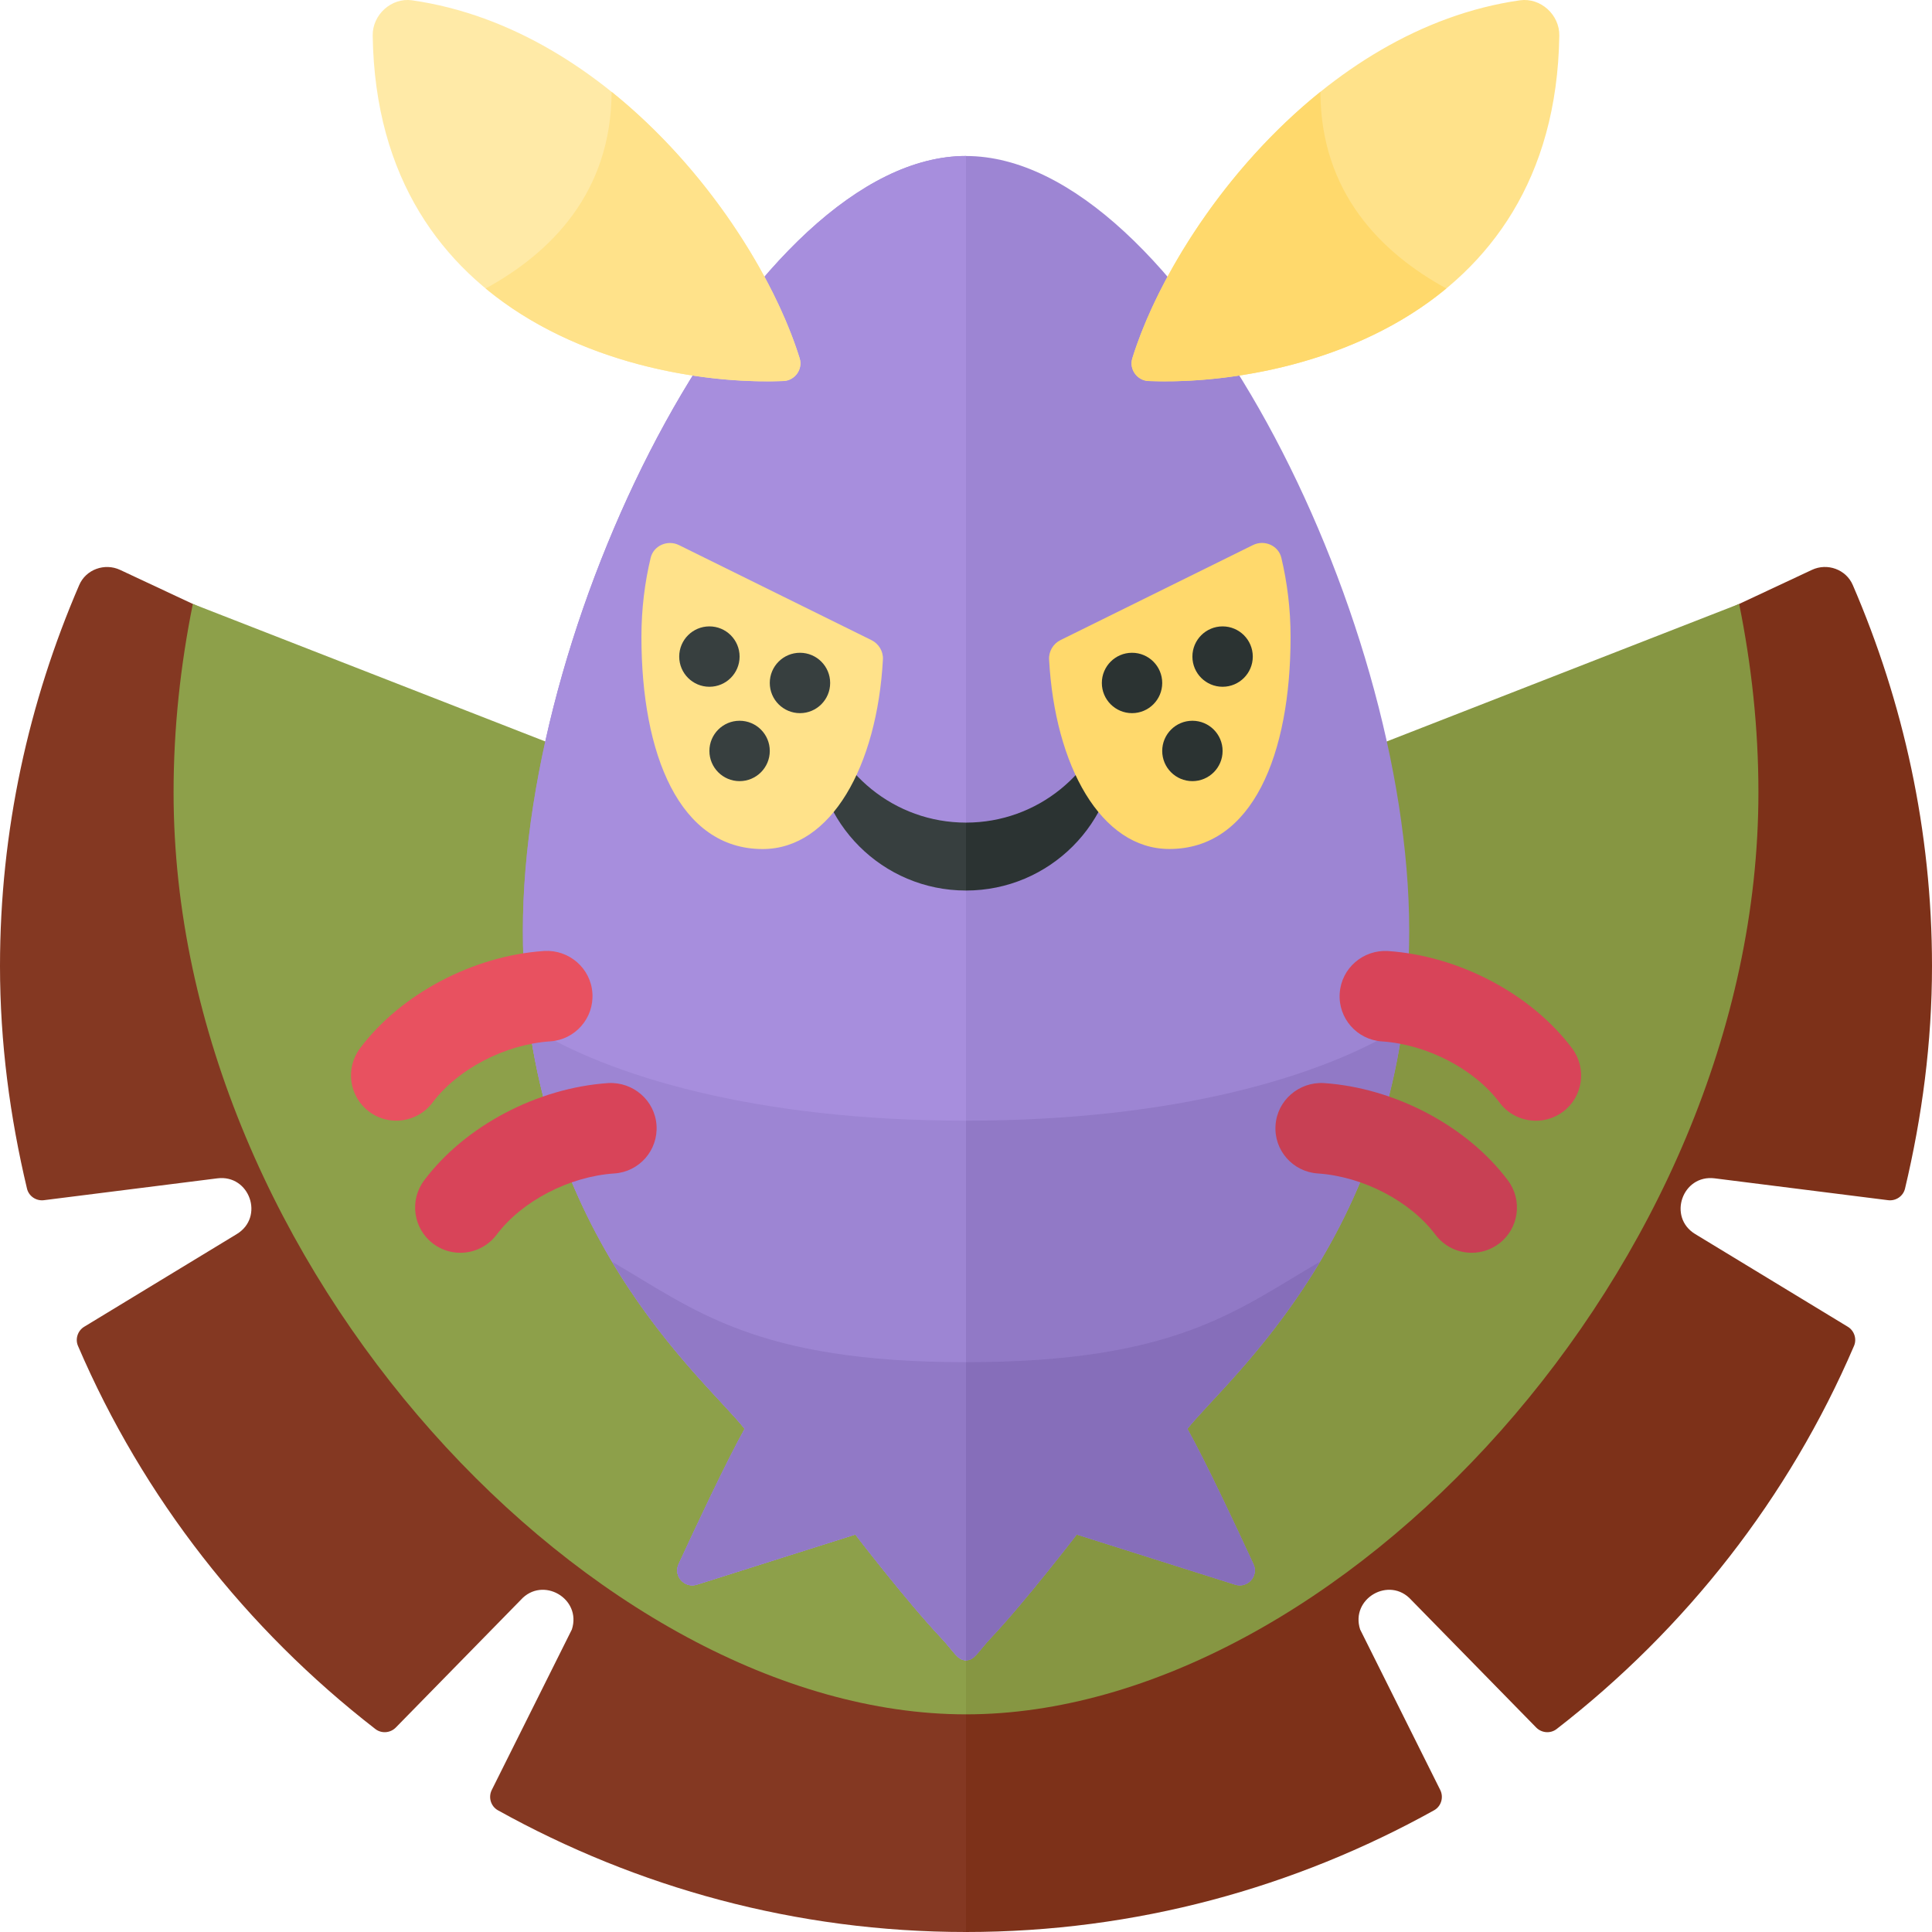 <?xml version="1.0" encoding="utf-8"?>
<!-- Generator: Adobe Illustrator 23.0.6, SVG Export Plug-In . SVG Version: 6.00 Build 0)  -->
<svg version="1.1" xmlns="http://www.w3.org/2000/svg" xmlns:xlink="http://www.w3.org/1999/xlink" x="0px" y="0px" width="32px"
	 height="32px" viewBox="0 0 32 32" enable-background="new 0 0 32 32" xml:space="preserve">
<g id="labels">
	<g>
	</g>
</g>
<g id="icons">
	<g>
		<path fill="#843822" d="M1.989,9.439C1.734,9.32,1.423,9.431,1.312,9.69C0.476,11.627,0,13.756,0,16
			c0,1.271,0.165,2.502,0.447,3.687c0.03,0.126,0.152,0.208,0.28,0.192L3.6,19.517c0.535-0.067,0.783,0.643,0.322,0.923
			l-2.527,1.535c-0.108,0.065-0.153,0.203-0.103,0.318c1.079,2.516,2.789,4.69,4.925,6.345c0.102,0.079,0.248,0.067,0.338-0.024
			L8.625,26.5c0.361-0.401,1.013-0.024,0.847,0.489l-1.327,2.659c-0.06,0.121-0.016,0.27,0.102,0.336C10.545,31.261,13.184,32,16,32
			V16L1.989,9.439z"/>
		<path fill="#8DA04A" d="M2.875,13.125c0,7.854,7.02,15.27,13.125,15.27V15L3.194,10.003C2.99,11.013,2.875,12.055,2.875,13.125z"
			/>
		<path fill="#7D3119" d="M30.011,9.439c0.255-0.12,0.566-0.008,0.677,0.251C31.524,11.627,32,13.756,32,16
			c0,1.271-0.165,2.502-0.447,3.687c-0.03,0.126-0.152,0.208-0.28,0.192L28.4,19.517c-0.535-0.067-0.783,0.643-0.322,0.923
			l2.527,1.535c0.108,0.065,0.153,0.203,0.103,0.318c-1.079,2.516-2.789,4.69-4.925,6.345c-0.102,0.079-0.248,0.067-0.338-0.024
			L23.375,26.5c-0.361-0.401-1.013-0.024-0.847,0.489l1.327,2.659c0.06,0.121,0.016,0.27-0.102,0.336C21.455,31.261,18.816,32,16,32
			V16L30.011,9.439z"/>
		<path fill="#869642" d="M29.125,13.125c0,7.854-7.02,15.27-13.125,15.27V15l12.806-4.997
			C29.01,11.013,29.125,12.055,29.125,13.125z"/>
		<path fill="#9D85D3" d="M19.667,23.667c0.632-0.812,3.674-3.285,3.674-8.25c0-5.333-3.84-12.833-7.34-12.833
			s-7.34,7.5-7.34,12.833c0,4.965,3.041,7.438,3.674,8.25c-0.305,0.548-0.802,1.609-1.094,2.241
			c-0.091,0.197,0.097,0.405,0.304,0.339l2.623-0.83c0,0,0.845,1.101,1.417,1.708C15.811,27.367,15.857,27.5,16,27.5
			s0.189-0.133,0.417-0.375c0.571-0.607,1.417-1.708,1.417-1.708l2.623,0.83c0.207,0.066,0.395-0.142,0.304-0.339
			C20.469,25.275,19.971,24.215,19.667,23.667z"/>
		<path fill="#9179C6" d="M16,18.562c3.5,0,5.938-0.75,7.233-1.565c-0.546,3.919-3.005,5.948-3.566,6.669
			c0.305,0.548,0.802,1.609,1.094,2.241c0.091,0.197-0.097,0.405-0.304,0.339l-2.623-0.83c0,0-0.845,1.101-1.417,1.708
			C16.189,27.367,16.143,27.5,16,27.5V18.562z"/>
		<path fill="#866EBA" d="M16,22.562c3.5,0,4.5-0.875,5.863-1.664c-0.871,1.459-1.865,2.342-2.196,2.768
			c0.305,0.548,0.802,1.609,1.094,2.241c0.091,0.197-0.097,0.405-0.304,0.339l-2.623-0.83c0,0-0.845,1.101-1.417,1.708
			C16.189,27.367,16.143,27.5,16,27.5V22.562z"/>
		<path fill="#D84459" d="M24.838,18.263c-0.418-0.557-1.201-0.964-1.95-1.014c-0.413-0.028-0.727-0.385-0.698-0.798
			c0.027-0.413,0.386-0.723,0.798-0.699c1.178,0.079,2.375,0.711,3.05,1.611c0.249,0.332,0.182,0.802-0.149,1.05
			c-0.135,0.101-0.293,0.15-0.449,0.15C25.21,18.562,24.984,18.459,24.838,18.263z"/>
		<path fill="#C84054" d="M23.775,20.45c-0.418-0.557-1.201-0.964-1.95-1.014c-0.413-0.028-0.727-0.385-0.698-0.798
			c0.027-0.413,0.389-0.721,0.798-0.699c1.178,0.079,2.375,0.711,3.05,1.611c0.249,0.332,0.182,0.802-0.149,1.05
			c-0.135,0.101-0.293,0.15-0.449,0.15C24.147,20.75,23.922,20.646,23.775,20.45z"/>
		<path fill="#A78EDD" d="M16,2.583c-3.5,0-7.34,7.5-7.34,12.833c0,4.965,3.041,7.437,3.674,8.25
			c-0.305,0.548-0.802,1.609-1.094,2.241c-0.091,0.197,0.097,0.405,0.304,0.339l2.623-0.83c0,0,0.845,1.101,1.417,1.708
			C15.811,27.367,15.857,27.5,16,27.5V2.583z"/>
		<path fill="#9D85D3" d="M16,18.562c-3.5,0-5.938-0.75-7.233-1.565c0.546,3.919,3.005,5.948,3.566,6.669
			c-0.305,0.548-0.802,1.609-1.094,2.241c-0.091,0.197,0.097,0.405,0.304,0.339l2.623-0.83c0,0,0.845,1.101,1.417,1.708
			C15.811,27.367,15.857,27.5,16,27.5V18.562z"/>
		<path fill="#9179C6" d="M16,22.562c-3.5,0-4.5-0.875-5.863-1.664c0.871,1.459,1.865,2.342,2.196,2.768
			c-0.305,0.548-0.802,1.609-1.094,2.241c-0.091,0.197,0.097,0.405,0.304,0.339l2.623-0.83c0,0,0.845,1.101,1.417,1.708
			C15.811,27.367,15.857,27.5,16,27.5V22.562z"/>
		<path fill="#FFEAA7" d="M6.824,0.005c3.301,0.472,5.751,3.777,6.42,5.929c0.057,0.182-0.079,0.37-0.27,0.377
			C10.702,6.401,6.244,5.366,6.173,0.59C6.167,0.245,6.483-0.043,6.824,0.005z"/>
		<path fill="#FFE28A" d="M10.13,1.521c1.582,1.273,2.696,3.068,3.115,4.413c0.057,0.182-0.079,0.37-0.27,0.377
			c-1.334,0.053-3.421-0.282-4.931-1.533C9.125,4.188,10.125,3.188,10.13,1.521z"/>
		<path fill="#373F3F" d="M16,13.625v1.125c-1.381,0-2.5-1.119-2.5-2.5c0-0.194,0.027-0.381,0.069-0.562
			C13.825,12.796,14.813,13.625,16,13.625z"/>
		<g>
			<path fill="#FFE28A" d="M14.435,10.603c0.12,0.059,0.197,0.187,0.189,0.32c-0.096,1.763-0.858,3.14-1.992,3.14
				c-1.38,0-2.008-1.573-2.008-3.514c0-0.466,0.056-0.906,0.153-1.31c0.049-0.204,0.282-0.303,0.47-0.21L14.435,10.603z"/>
			<circle fill="#373F3F" cx="11.75" cy="10.875" r="0.5"/>
			<circle fill="#373F3F" cx="13.25" cy="11.312" r="0.5"/>
			<circle fill="#373F3F" cx="12.25" cy="12.438" r="0.5"/>
		</g>
		<path fill="#E85160" d="M6.562,18.562c-0.156,0-0.314-0.049-0.449-0.15c-0.331-0.249-0.398-0.719-0.149-1.05
			c0.675-0.9,1.872-1.532,3.05-1.611c0.412-0.024,0.771,0.286,0.798,0.699c0.028,0.413-0.285,0.771-0.698,0.798
			c-0.749,0.05-1.532,0.458-1.95,1.014C7.016,18.459,6.79,18.562,6.562,18.562z"/>
		<path fill="#D84459" d="M7.624,20.75c-0.156,0-0.314-0.049-0.449-0.15c-0.331-0.249-0.398-0.719-0.149-1.05
			c0.675-0.9,1.872-1.532,3.05-1.611c0.409-0.022,0.771,0.286,0.798,0.699c0.028,0.413-0.285,0.771-0.698,0.798
			c-0.749,0.05-1.532,0.458-1.95,1.014C8.078,20.646,7.853,20.75,7.624,20.75z"/>
		<path fill="#FFE28A" d="M25.827,0.59c-0.071,4.776-4.53,5.811-6.802,5.721c-0.19-0.007-0.326-0.195-0.27-0.377
			c0.669-2.151,3.119-5.457,6.42-5.929C25.517-0.043,25.833,0.245,25.827,0.59z"/>
		<path fill="#FFD96C" d="M21.87,1.521c-1.582,1.273-2.696,3.068-3.115,4.413c-0.057,0.182,0.079,0.37,0.27,0.377
			c1.334,0.053,3.421-0.282,4.931-1.533C22.875,4.188,21.875,3.188,21.87,1.521z"/>
		<path fill="#2B3332" d="M18.431,11.688c0.042,0.181,0.069,0.368,0.069,0.562c0,1.381-1.119,2.5-2.5,2.5v-1.125
			C17.187,13.625,18.175,12.796,18.431,11.688z"/>
		<g>
			<path fill="#FFD96C" d="M20.753,9.028c0.188-0.093,0.421,0.006,0.47,0.21c0.096,0.404,0.153,0.844,0.153,1.31
				c0,1.941-0.627,3.514-2.008,3.514c-1.133,0-1.896-1.376-1.992-3.14c-0.007-0.134,0.069-0.261,0.189-0.32L20.753,9.028z"/>
			<circle fill="#2B3332" cx="20.25" cy="10.875" r="0.5"/>
			<circle fill="#2B3332" cx="18.75" cy="11.312" r="0.5"/>
			<circle fill="#2B3332" cx="19.75" cy="12.438" r="0.5"/>
		</g>
	</g>
</g>
</svg>
